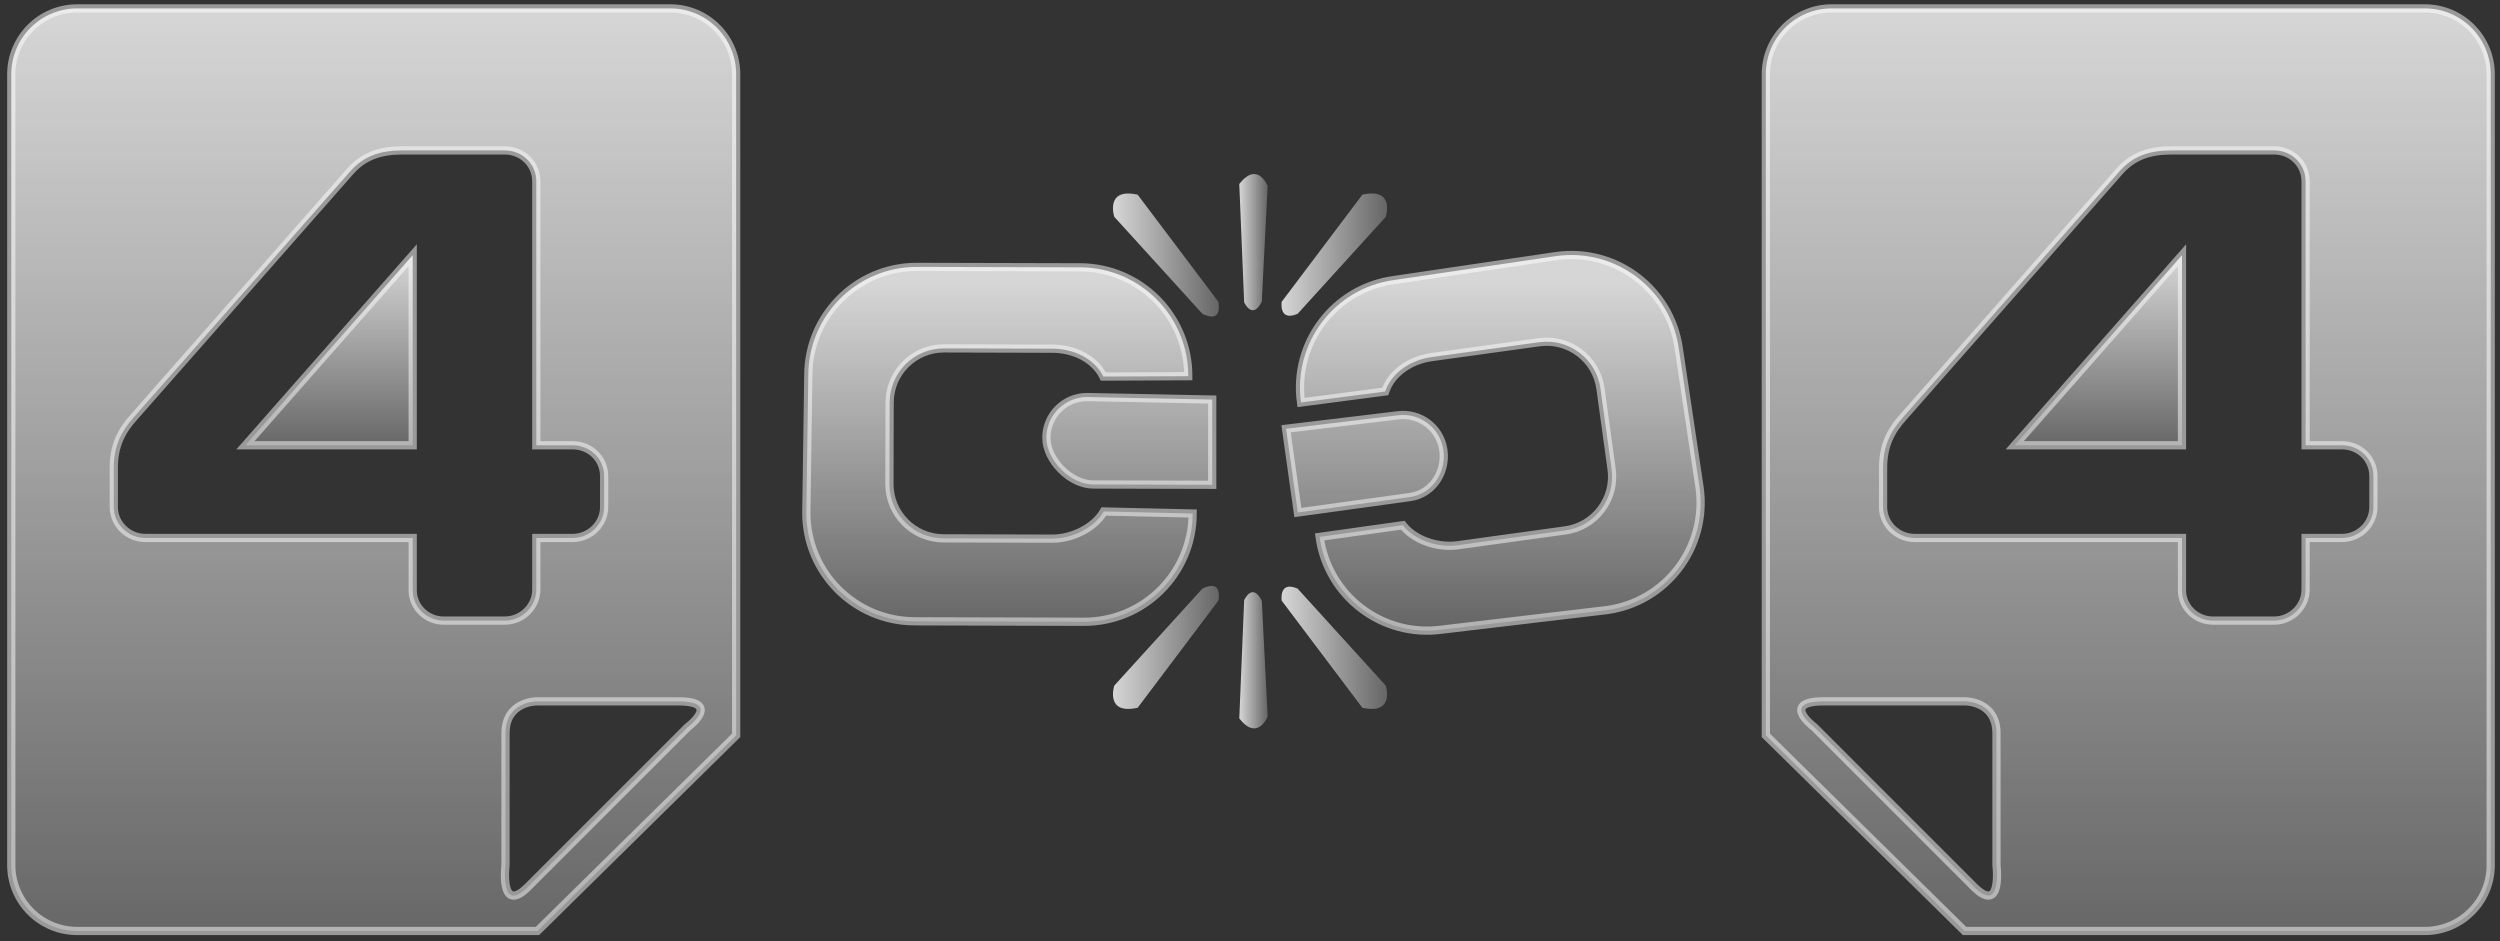 <?xml version="1.0" encoding="utf-8"?>
<!-- Generator: Adobe Illustrator 15.1.0, SVG Export Plug-In . SVG Version: 6.00 Build 0)  -->
<!DOCTYPE svg PUBLIC "-//W3C//DTD SVG 1.1//EN" "http://www.w3.org/Graphics/SVG/1.1/DTD/svg11.dtd">
<svg version="1.1" id="Layer_1" xmlns="http://www.w3.org/2000/svg" xmlns:xlink="http://www.w3.org/1999/xlink" x="0px" y="0px"
	 width="151.75px" height="57.125px" viewBox="0 0 151.75 57.125" enable-background="new 0 0 151.75 57.125" xml:space="preserve">
<rect x="0" y="0" width="151.75" height="57.125" fill="#333333" stroke="none"/>
<linearGradient id="SVGID_1_" gradientUnits="userSpaceOnUse" x1="76.086" y1="17.125" x2="76.086" y2="37.96">
	<stop  offset="0" style="stop-color:#FFFFFF;stop-opacity:0.8"/>
	<stop  offset="1" style="stop-color:#FFFFFF;stop-opacity:0.25"/>
</linearGradient>
<path fill-rule="evenodd" clip-rule="evenodd" fill="url(#SVGID_1_)" stroke="#FFFFFF" stroke-width="0.5" stroke-miterlimit="10" stroke-opacity="0.5" d="
	M97.539,37.032l-10.012,1.186c-3.604,0.498-6.93-2.021-7.428-5.627l5.051-0.71c0.699,0.905,2.121,1.384,3.334,1.216l6.527-0.901
	c1.803-0.248,3.062-1.911,2.814-3.714l-0.676-4.896c-0.25-1.803-1.912-3.062-3.715-2.814l-6.527,0.902
	c-1.279,0.176-2.438,0.945-2.826,2.09l-5.109,0.668c-0.498-3.605,2.021-6.932,5.627-7.43l9.875-1.46
	c3.605-0.498,6.932,2.021,7.43,5.626l1.262,8.436C103.664,33.209,101.145,36.535,97.539,37.032z M63.894,21.165l-6.59-0.019
	c-1.819-0.005-3.299,1.467-3.303,3.286l-0.014,4.942c-0.005,1.819,1.467,3.299,3.286,3.304l6.59,0.018
	c1.225,0.004,2.569-0.661,3.14-1.651l5.392,0.125c-0.01,3.639-2.967,6.581-6.607,6.571l-10.272-0.028
	c-3.64-0.01-6.582-2.968-6.572-6.607l0.12-8.334c0.01-3.639,2.968-6.582,6.607-6.571l9.885,0.026
	c3.639,0.01,6.582,2.969,6.572,6.607l-5.152,0.023C66.437,21.775,65.184,21.168,63.894,21.165z M63.515,26.565
	c0.004-1.364,1.113-2.468,2.478-2.464l7.589,0.152v5.174l-7.239-0.02C64.978,29.404,63.511,27.93,63.515,26.565z M87.613,27.322
	c0.188,1.353-0.676,2.662-2.027,2.849l-6.807,0.939l-0.715-5.084l6.764-0.813C86.18,25.025,87.428,25.971,87.613,27.322z"/>
<linearGradient id="SVGID_2_" gradientUnits="userSpaceOnUse" x1="67.558" y1="15.479" x2="73.988" y2="15.479">
	<stop  offset="0" style="stop-color:#FFFFFF;stop-opacity:0.8"/>
	<stop  offset="1" style="stop-color:#FFFFFF;stop-opacity:0.25"/>
</linearGradient>
<path fill-rule="evenodd" clip-rule="evenodd" fill="url(#SVGID_2_)" d="M72.987,19.049l-5.35-5.887c0,0-0.586-1.788,1.419-1.346
	l4.898,6.501C73.955,18.317,74.266,19.672,72.987,19.049z"/>
<linearGradient id="SVGID_3_" gradientUnits="userSpaceOnUse" x1="75.225" y1="14.699" x2="76.946" y2="14.699">
	<stop  offset="0" style="stop-color:#FFFFFF;stop-opacity:0.8"/>
	<stop  offset="1" style="stop-color:#FFFFFF;stop-opacity:0.25"/>
</linearGradient>
<path fill-rule="evenodd" clip-rule="evenodd" fill="url(#SVGID_3_)" d="M76.591,18.305l0.355-7.013c0,0-0.601-1.548-1.722-0.124
	l0.296,7.178C75.521,18.346,76.016,19.469,76.591,18.305z"/>
<linearGradient id="SVGID_4_" gradientUnits="userSpaceOnUse" x1="77.786" y1="15.457" x2="84.195" y2="15.457">
	<stop  offset="0" style="stop-color:#FFFFFF;stop-opacity:0.8"/>
	<stop  offset="1" style="stop-color:#FFFFFF;stop-opacity:0.25"/>
</linearGradient>
<path fill-rule="evenodd" clip-rule="evenodd" fill="url(#SVGID_4_)" d="M78.766,19.049l5.351-5.887c0,0,0.586-1.788-1.42-1.346
	l-4.898,6.501C77.798,18.317,77.609,19.547,78.766,19.049z"/>
<linearGradient id="SVGID_5_" gradientUnits="userSpaceOnUse" x1="67.558" y1="39.298" x2="73.988" y2="39.298">
	<stop  offset="0" style="stop-color:#FFFFFF;stop-opacity:0.8"/>
	<stop  offset="1" style="stop-color:#FFFFFF;stop-opacity:0.25"/>
</linearGradient>
<path fill-rule="evenodd" clip-rule="evenodd" fill="url(#SVGID_5_)" d="M73.955,36.46l-4.898,6.501
	c-2.006,0.442-1.419-1.346-1.419-1.346l5.35-5.887C74.266,35.105,73.955,36.46,73.955,36.46z"/>
<linearGradient id="SVGID_6_" gradientUnits="userSpaceOnUse" x1="75.225" y1="40.078" x2="76.946" y2="40.078">
	<stop  offset="0" style="stop-color:#FFFFFF;stop-opacity:0.8"/>
	<stop  offset="1" style="stop-color:#FFFFFF;stop-opacity:0.25"/>
</linearGradient>
<path fill-rule="evenodd" clip-rule="evenodd" fill="url(#SVGID_6_)" d="M75.521,36.432l-0.296,7.178
	c1.121,1.424,1.722-0.123,1.722-0.123l-0.355-7.014C76.016,35.309,75.521,36.432,75.521,36.432z"/>
<linearGradient id="SVGID_7_" gradientUnits="userSpaceOnUse" x1="77.786" y1="39.32" x2="84.195" y2="39.32">
	<stop  offset="0" style="stop-color:#FFFFFF;stop-opacity:0.8"/>
	<stop  offset="1" style="stop-color:#FFFFFF;stop-opacity:0.25"/>
</linearGradient>
<path fill-rule="evenodd" clip-rule="evenodd" fill="url(#SVGID_7_)" d="M77.798,36.46l4.898,6.501
	c2.006,0.442,1.42-1.346,1.42-1.346l-5.351-5.887C77.609,35.23,77.798,36.46,77.798,36.46z"/>
<g>
	<linearGradient id="SVGID_8_" gradientUnits="userSpaceOnUse" x1="19.975" y1="15.49" x2="19.975" y2="27.185">
		<stop  offset="0" style="stop-color:#FFFFFF;stop-opacity:0.8"/>
		<stop  offset="1" style="stop-color:#FFFFFF;stop-opacity:0.25"/>
	</linearGradient>
	
		<polygon fill-rule="evenodd" clip-rule="evenodd" fill="url(#SVGID_8_)" stroke="#FFFFFF" stroke-width="0.5" stroke-miterlimit="10" stroke-opacity="0.5" points="
		25.051,27.028 25.051,15.49 14.898,27.028 	"/>
	<linearGradient id="SVGID_9_" gradientUnits="userSpaceOnUse" x1="22.685" y1="0.51" x2="22.685" y2="57.269">
		<stop  offset="0" style="stop-color:#FFFFFF;stop-opacity:0.8"/>
		<stop  offset="1" style="stop-color:#FFFFFF;stop-opacity:0.25"/>
	</linearGradient>
	
		<path fill-rule="evenodd" clip-rule="evenodd" fill="url(#SVGID_9_)" stroke="#FFFFFF" stroke-width="0.5" stroke-miterlimit="10" stroke-opacity="0.5" d="
		M40.685,0.51h-36c-2.209,0-4,1.791-4,4v48c0,2.209,1.791,4,4,4h27.938l12.062-11.875V4.51C44.685,2.301,42.894,0.51,40.685,0.51z
		 M26.927,37.67c-1.02,0-1.876-0.815-1.876-1.835v-3.18H8.824c-1.061,0-1.917-0.856-1.917-1.876v-2.364
		c0-1.346,0.449-2.243,1.224-3.099L21.3,10.353c0.774-0.855,1.753-1.223,3.099-1.223h6.238c1.06,0,1.916,0.815,1.916,1.875v16.023
		h2.202c1.06,0,1.916,0.815,1.916,1.876v1.875c0,1.02-0.856,1.876-1.916,1.876h-2.202v3.14c0,1.019-0.856,1.875-1.916,1.875H26.927z
		 M41.747,44.135l-9.688,9.688c-1.75,1.75-1.375-1.312-1.375-1.312v-8c0-1.938,1.875-1.938,1.875-1.938h8.438
		C43.935,42.51,41.747,44.135,41.747,44.135z"/>
</g>
<g>
	<linearGradient id="SVGID_10_" gradientUnits="userSpaceOnUse" x1="127.371" y1="15.49" x2="127.371" y2="27.185">
		<stop  offset="0" style="stop-color:#FFFFFF;stop-opacity:0.8"/>
		<stop  offset="1" style="stop-color:#FFFFFF;stop-opacity:0.25"/>
	</linearGradient>
	
		<polygon fill-rule="evenodd" clip-rule="evenodd" fill="url(#SVGID_10_)" stroke="#FFFFFF" stroke-width="0.5" stroke-miterlimit="10" stroke-opacity="0.5" points="
		132.447,27.028 132.447,15.49 122.295,27.028 	"/>
	<linearGradient id="SVGID_11_" gradientUnits="userSpaceOnUse" x1="129.185" y1="0.51" x2="129.185" y2="57.269">
		<stop  offset="0" style="stop-color:#FFFFFF;stop-opacity:0.8"/>
		<stop  offset="1" style="stop-color:#FFFFFF;stop-opacity:0.25"/>
	</linearGradient>
	
		<path fill-rule="evenodd" clip-rule="evenodd" fill="url(#SVGID_11_)" stroke="#FFFFFF" stroke-width="0.5" stroke-miterlimit="10" stroke-opacity="0.5" d="
		M147.186,0.51h-36c-2.209,0-4,1.791-4,4v40.125l12.062,11.875h27.938c2.209,0,4-1.791,4-4v-48
		C151.186,2.301,149.395,0.51,147.186,0.51z M119.811,53.822l-9.688-9.688c0,0-2.188-1.625,0.75-1.562h8.438
		c0,0,1.875,0,1.875,1.938v8C121.186,52.51,121.561,55.572,119.811,53.822z M144.067,30.779c0,1.02-0.856,1.876-1.916,1.876h-2.202
		v3.14c0,1.019-0.856,1.875-1.916,1.875h-3.71c-1.02,0-1.876-0.815-1.876-1.835v-3.18h-16.227c-1.061,0-1.917-0.856-1.917-1.876
		v-2.364c0-1.346,0.449-2.243,1.224-3.099l13.169-14.964c0.774-0.855,1.753-1.223,3.099-1.223h6.238c1.06,0,1.916,0.815,1.916,1.875
		v16.023h2.202c1.06,0,1.916,0.815,1.916,1.876V30.779z"/>
</g>
</svg>
